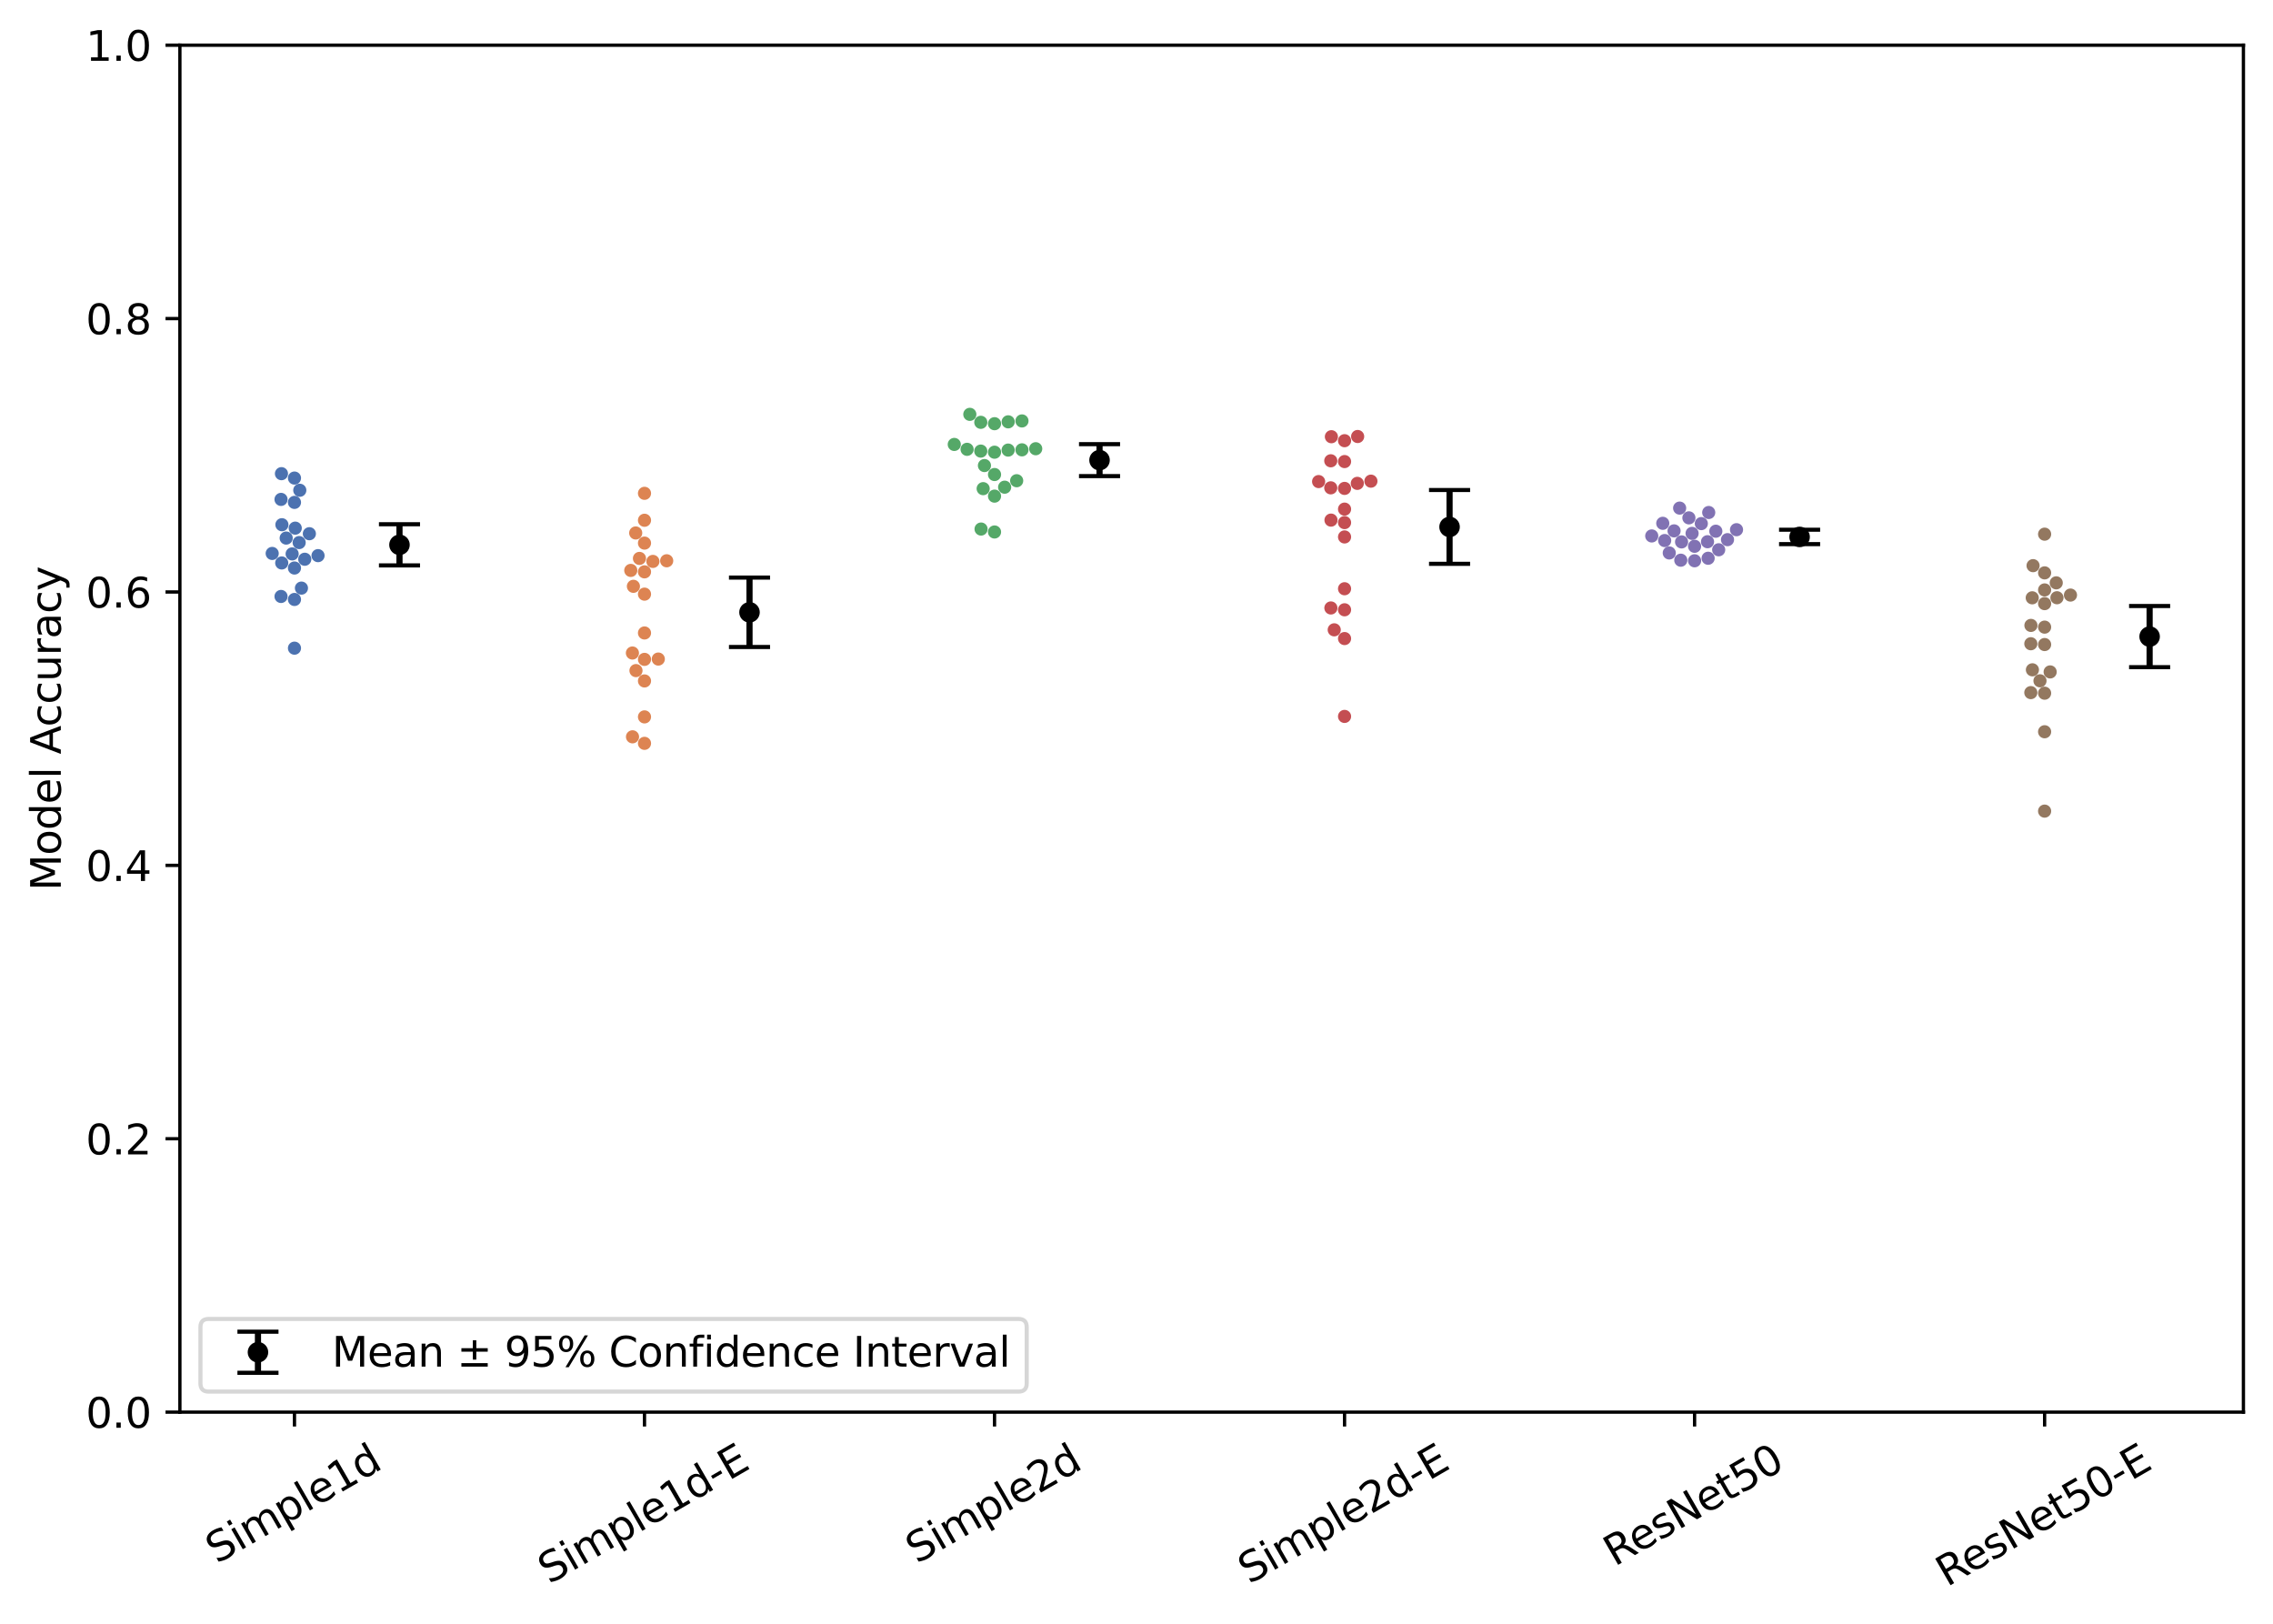 <?xml version="1.0" encoding="utf-8" standalone="no"?>
<!DOCTYPE svg PUBLIC "-//W3C//DTD SVG 1.1//EN"
  "http://www.w3.org/Graphics/SVG/1.1/DTD/svg11.dtd">
<svg xmlns:xlink="http://www.w3.org/1999/xlink" width="553.181pt" height="395.254pt" viewBox="0 0 553.181 395.254" xmlns="http://www.w3.org/2000/svg" version="1.1">
 <defs>
  <style type="text/css">*{stroke-linejoin: round; stroke-linecap: butt}</style>
 </defs>
 <g id="figure_1">
  <g id="patch_1">
   <path d="M 0 395.254 
L 553.181 395.254 
L 553.181 0 
L 0 0 
z
" style="fill: #ffffff"/>
  </g>
  <g id="axes_1">
   <g id="patch_2">
    <path d="M 43.781 343.639 
L 545.981 343.639 
L 545.981 10.999 
L 43.781 10.999 
z
" style="fill: #ffffff"/>
   </g>
   <g id="matplotlib.axis_1">
    <g id="xtick_1">
     <g id="line2d_1">
      <defs>
       <path id="mb8000b3a62" d="M 0 0 
L 0 3.5 
" style="stroke: #000000; stroke-width: 0.8"/>
      </defs>
      <g>
       <use xlink:href="#mb8000b3a62" x="71.666" y="343.639" style="stroke: #000000; stroke-width: 0.8"/>
      </g>
     </g>
     <g id="text_1">
      <!-- Simple1d -->
      <g transform="translate(52.756 380.649) rotate(-30) scale(0.1 -0.1)">
       <defs>
        <path id="DejaVuSans-53" d="M 3425 4513 
L 3425 3897 
Q 3066 4069 2747 4153 
Q 2428 4238 2131 4238 
Q 1616 4238 1336 4038 
Q 1056 3838 1056 3469 
Q 1056 3159 1242 3001 
Q 1428 2844 1947 2747 
L 2328 2669 
Q 3034 2534 3370 2195 
Q 3706 1856 3706 1288 
Q 3706 609 3251 259 
Q 2797 -91 1919 -91 
Q 1588 -91 1214 -16 
Q 841 59 441 206 
L 441 856 
Q 825 641 1194 531 
Q 1563 422 1919 422 
Q 2459 422 2753 634 
Q 3047 847 3047 1241 
Q 3047 1584 2836 1778 
Q 2625 1972 2144 2069 
L 1759 2144 
Q 1053 2284 737 2584 
Q 422 2884 422 3419 
Q 422 4038 858 4394 
Q 1294 4750 2059 4750 
Q 2388 4750 2728 4690 
Q 3069 4631 3425 4513 
z
" transform="scale(0.016)"/>
        <path id="DejaVuSans-69" d="M 603 3500 
L 1178 3500 
L 1178 0 
L 603 0 
L 603 3500 
z
M 603 4863 
L 1178 4863 
L 1178 4134 
L 603 4134 
L 603 4863 
z
" transform="scale(0.016)"/>
        <path id="DejaVuSans-6d" d="M 3328 2828 
Q 3544 3216 3844 3400 
Q 4144 3584 4550 3584 
Q 5097 3584 5394 3201 
Q 5691 2819 5691 2113 
L 5691 0 
L 5113 0 
L 5113 2094 
Q 5113 2597 4934 2840 
Q 4756 3084 4391 3084 
Q 3944 3084 3684 2787 
Q 3425 2491 3425 1978 
L 3425 0 
L 2847 0 
L 2847 2094 
Q 2847 2600 2669 2842 
Q 2491 3084 2119 3084 
Q 1678 3084 1418 2786 
Q 1159 2488 1159 1978 
L 1159 0 
L 581 0 
L 581 3500 
L 1159 3500 
L 1159 2956 
Q 1356 3278 1631 3431 
Q 1906 3584 2284 3584 
Q 2666 3584 2933 3390 
Q 3200 3197 3328 2828 
z
" transform="scale(0.016)"/>
        <path id="DejaVuSans-70" d="M 1159 525 
L 1159 -1331 
L 581 -1331 
L 581 3500 
L 1159 3500 
L 1159 2969 
Q 1341 3281 1617 3432 
Q 1894 3584 2278 3584 
Q 2916 3584 3314 3078 
Q 3713 2572 3713 1747 
Q 3713 922 3314 415 
Q 2916 -91 2278 -91 
Q 1894 -91 1617 61 
Q 1341 213 1159 525 
z
M 3116 1747 
Q 3116 2381 2855 2742 
Q 2594 3103 2138 3103 
Q 1681 3103 1420 2742 
Q 1159 2381 1159 1747 
Q 1159 1113 1420 752 
Q 1681 391 2138 391 
Q 2594 391 2855 752 
Q 3116 1113 3116 1747 
z
" transform="scale(0.016)"/>
        <path id="DejaVuSans-6c" d="M 603 4863 
L 1178 4863 
L 1178 0 
L 603 0 
L 603 4863 
z
" transform="scale(0.016)"/>
        <path id="DejaVuSans-65" d="M 3597 1894 
L 3597 1613 
L 953 1613 
Q 991 1019 1311 708 
Q 1631 397 2203 397 
Q 2534 397 2845 478 
Q 3156 559 3463 722 
L 3463 178 
Q 3153 47 2828 -22 
Q 2503 -91 2169 -91 
Q 1331 -91 842 396 
Q 353 884 353 1716 
Q 353 2575 817 3079 
Q 1281 3584 2069 3584 
Q 2775 3584 3186 3129 
Q 3597 2675 3597 1894 
z
M 3022 2063 
Q 3016 2534 2758 2815 
Q 2500 3097 2075 3097 
Q 1594 3097 1305 2825 
Q 1016 2553 972 2059 
L 3022 2063 
z
" transform="scale(0.016)"/>
        <path id="DejaVuSans-31" d="M 794 531 
L 1825 531 
L 1825 4091 
L 703 3866 
L 703 4441 
L 1819 4666 
L 2450 4666 
L 2450 531 
L 3481 531 
L 3481 0 
L 794 0 
L 794 531 
z
" transform="scale(0.016)"/>
        <path id="DejaVuSans-64" d="M 2906 2969 
L 2906 4863 
L 3481 4863 
L 3481 0 
L 2906 0 
L 2906 525 
Q 2725 213 2448 61 
Q 2172 -91 1784 -91 
Q 1150 -91 751 415 
Q 353 922 353 1747 
Q 353 2572 751 3078 
Q 1150 3584 1784 3584 
Q 2172 3584 2448 3432 
Q 2725 3281 2906 2969 
z
M 947 1747 
Q 947 1113 1208 752 
Q 1469 391 1925 391 
Q 2381 391 2643 752 
Q 2906 1113 2906 1747 
Q 2906 2381 2643 2742 
Q 2381 3103 1925 3103 
Q 1469 3103 1208 2742 
Q 947 2381 947 1747 
z
" transform="scale(0.016)"/>
       </defs>
       <use xlink:href="#DejaVuSans-53"/>
       <use xlink:href="#DejaVuSans-69" transform="translate(63.477 0)"/>
       <use xlink:href="#DejaVuSans-6d" transform="translate(91.26 0)"/>
       <use xlink:href="#DejaVuSans-70" transform="translate(188.672 0)"/>
       <use xlink:href="#DejaVuSans-6c" transform="translate(252.148 0)"/>
       <use xlink:href="#DejaVuSans-65" transform="translate(279.932 0)"/>
       <use xlink:href="#DejaVuSans-31" transform="translate(341.455 0)"/>
       <use xlink:href="#DejaVuSans-64" transform="translate(405.078 0)"/>
      </g>
     </g>
    </g>
    <g id="xtick_2">
     <g id="line2d_2">
      <g>
       <use xlink:href="#mb8000b3a62" x="156.852" y="343.639" style="stroke: #000000; stroke-width: 0.8"/>
      </g>
     </g>
     <g id="text_2">
      <!-- Simple1d-E -->
      <g transform="translate(133.644 385.612) rotate(-30) scale(0.1 -0.1)">
       <defs>
        <path id="DejaVuSans-2d" d="M 313 2009 
L 1997 2009 
L 1997 1497 
L 313 1497 
L 313 2009 
z
" transform="scale(0.016)"/>
        <path id="DejaVuSans-45" d="M 628 4666 
L 3578 4666 
L 3578 4134 
L 1259 4134 
L 1259 2753 
L 3481 2753 
L 3481 2222 
L 1259 2222 
L 1259 531 
L 3634 531 
L 3634 0 
L 628 0 
L 628 4666 
z
" transform="scale(0.016)"/>
       </defs>
       <use xlink:href="#DejaVuSans-53"/>
       <use xlink:href="#DejaVuSans-69" transform="translate(63.477 0)"/>
       <use xlink:href="#DejaVuSans-6d" transform="translate(91.26 0)"/>
       <use xlink:href="#DejaVuSans-70" transform="translate(188.672 0)"/>
       <use xlink:href="#DejaVuSans-6c" transform="translate(252.148 0)"/>
       <use xlink:href="#DejaVuSans-65" transform="translate(279.932 0)"/>
       <use xlink:href="#DejaVuSans-31" transform="translate(341.455 0)"/>
       <use xlink:href="#DejaVuSans-64" transform="translate(405.078 0)"/>
       <use xlink:href="#DejaVuSans-2d" transform="translate(468.555 0)"/>
       <use xlink:href="#DejaVuSans-45" transform="translate(504.639 0)"/>
      </g>
     </g>
    </g>
    <g id="xtick_3">
     <g id="line2d_3">
      <g>
       <use xlink:href="#mb8000b3a62" x="242.039" y="343.639" style="stroke: #000000; stroke-width: 0.8"/>
      </g>
     </g>
     <g id="text_3">
      <!-- Simple2d -->
      <g transform="translate(223.128 380.649) rotate(-30) scale(0.1 -0.1)">
       <defs>
        <path id="DejaVuSans-32" d="M 1228 531 
L 3431 531 
L 3431 0 
L 469 0 
L 469 531 
Q 828 903 1448 1529 
Q 2069 2156 2228 2338 
Q 2531 2678 2651 2914 
Q 2772 3150 2772 3378 
Q 2772 3750 2511 3984 
Q 2250 4219 1831 4219 
Q 1534 4219 1204 4116 
Q 875 4013 500 3803 
L 500 4441 
Q 881 4594 1212 4672 
Q 1544 4750 1819 4750 
Q 2544 4750 2975 4387 
Q 3406 4025 3406 3419 
Q 3406 3131 3298 2873 
Q 3191 2616 2906 2266 
Q 2828 2175 2409 1742 
Q 1991 1309 1228 531 
z
" transform="scale(0.016)"/>
       </defs>
       <use xlink:href="#DejaVuSans-53"/>
       <use xlink:href="#DejaVuSans-69" transform="translate(63.477 0)"/>
       <use xlink:href="#DejaVuSans-6d" transform="translate(91.26 0)"/>
       <use xlink:href="#DejaVuSans-70" transform="translate(188.672 0)"/>
       <use xlink:href="#DejaVuSans-6c" transform="translate(252.148 0)"/>
       <use xlink:href="#DejaVuSans-65" transform="translate(279.932 0)"/>
       <use xlink:href="#DejaVuSans-32" transform="translate(341.455 0)"/>
       <use xlink:href="#DejaVuSans-64" transform="translate(405.078 0)"/>
      </g>
     </g>
    </g>
    <g id="xtick_4">
     <g id="line2d_4">
      <g>
       <use xlink:href="#mb8000b3a62" x="327.225" y="343.639" style="stroke: #000000; stroke-width: 0.8"/>
      </g>
     </g>
     <g id="text_4">
      <!-- Simple2d-E -->
      <g transform="translate(304.017 385.612) rotate(-30) scale(0.1 -0.1)">
       <use xlink:href="#DejaVuSans-53"/>
       <use xlink:href="#DejaVuSans-69" transform="translate(63.477 0)"/>
       <use xlink:href="#DejaVuSans-6d" transform="translate(91.26 0)"/>
       <use xlink:href="#DejaVuSans-70" transform="translate(188.672 0)"/>
       <use xlink:href="#DejaVuSans-6c" transform="translate(252.148 0)"/>
       <use xlink:href="#DejaVuSans-65" transform="translate(279.932 0)"/>
       <use xlink:href="#DejaVuSans-32" transform="translate(341.455 0)"/>
       <use xlink:href="#DejaVuSans-64" transform="translate(405.078 0)"/>
       <use xlink:href="#DejaVuSans-2d" transform="translate(468.555 0)"/>
       <use xlink:href="#DejaVuSans-45" transform="translate(504.639 0)"/>
      </g>
     </g>
    </g>
    <g id="xtick_5">
     <g id="line2d_5">
      <g>
       <use xlink:href="#mb8000b3a62" x="412.412" y="343.639" style="stroke: #000000; stroke-width: 0.8"/>
      </g>
     </g>
     <g id="text_5">
      <!-- ResNet50 -->
      <g transform="translate(392.946 381.29) rotate(-30) scale(0.1 -0.1)">
       <defs>
        <path id="DejaVuSans-52" d="M 2841 2188 
Q 3044 2119 3236 1894 
Q 3428 1669 3622 1275 
L 4263 0 
L 3584 0 
L 2988 1197 
Q 2756 1666 2539 1819 
Q 2322 1972 1947 1972 
L 1259 1972 
L 1259 0 
L 628 0 
L 628 4666 
L 2053 4666 
Q 2853 4666 3247 4331 
Q 3641 3997 3641 3322 
Q 3641 2881 3436 2590 
Q 3231 2300 2841 2188 
z
M 1259 4147 
L 1259 2491 
L 2053 2491 
Q 2509 2491 2742 2702 
Q 2975 2913 2975 3322 
Q 2975 3731 2742 3939 
Q 2509 4147 2053 4147 
L 1259 4147 
z
" transform="scale(0.016)"/>
        <path id="DejaVuSans-73" d="M 2834 3397 
L 2834 2853 
Q 2591 2978 2328 3040 
Q 2066 3103 1784 3103 
Q 1356 3103 1142 2972 
Q 928 2841 928 2578 
Q 928 2378 1081 2264 
Q 1234 2150 1697 2047 
L 1894 2003 
Q 2506 1872 2764 1633 
Q 3022 1394 3022 966 
Q 3022 478 2636 193 
Q 2250 -91 1575 -91 
Q 1294 -91 989 -36 
Q 684 19 347 128 
L 347 722 
Q 666 556 975 473 
Q 1284 391 1588 391 
Q 1994 391 2212 530 
Q 2431 669 2431 922 
Q 2431 1156 2273 1281 
Q 2116 1406 1581 1522 
L 1381 1569 
Q 847 1681 609 1914 
Q 372 2147 372 2553 
Q 372 3047 722 3315 
Q 1072 3584 1716 3584 
Q 2034 3584 2315 3537 
Q 2597 3491 2834 3397 
z
" transform="scale(0.016)"/>
        <path id="DejaVuSans-4e" d="M 628 4666 
L 1478 4666 
L 3547 763 
L 3547 4666 
L 4159 4666 
L 4159 0 
L 3309 0 
L 1241 3903 
L 1241 0 
L 628 0 
L 628 4666 
z
" transform="scale(0.016)"/>
        <path id="DejaVuSans-74" d="M 1172 4494 
L 1172 3500 
L 2356 3500 
L 2356 3053 
L 1172 3053 
L 1172 1153 
Q 1172 725 1289 603 
Q 1406 481 1766 481 
L 2356 481 
L 2356 0 
L 1766 0 
Q 1100 0 847 248 
Q 594 497 594 1153 
L 594 3053 
L 172 3053 
L 172 3500 
L 594 3500 
L 594 4494 
L 1172 4494 
z
" transform="scale(0.016)"/>
        <path id="DejaVuSans-35" d="M 691 4666 
L 3169 4666 
L 3169 4134 
L 1269 4134 
L 1269 2991 
Q 1406 3038 1543 3061 
Q 1681 3084 1819 3084 
Q 2600 3084 3056 2656 
Q 3513 2228 3513 1497 
Q 3513 744 3044 326 
Q 2575 -91 1722 -91 
Q 1428 -91 1123 -41 
Q 819 9 494 109 
L 494 744 
Q 775 591 1075 516 
Q 1375 441 1709 441 
Q 2250 441 2565 725 
Q 2881 1009 2881 1497 
Q 2881 1984 2565 2268 
Q 2250 2553 1709 2553 
Q 1456 2553 1204 2497 
Q 953 2441 691 2322 
L 691 4666 
z
" transform="scale(0.016)"/>
        <path id="DejaVuSans-30" d="M 2034 4250 
Q 1547 4250 1301 3770 
Q 1056 3291 1056 2328 
Q 1056 1369 1301 889 
Q 1547 409 2034 409 
Q 2525 409 2770 889 
Q 3016 1369 3016 2328 
Q 3016 3291 2770 3770 
Q 2525 4250 2034 4250 
z
M 2034 4750 
Q 2819 4750 3233 4129 
Q 3647 3509 3647 2328 
Q 3647 1150 3233 529 
Q 2819 -91 2034 -91 
Q 1250 -91 836 529 
Q 422 1150 422 2328 
Q 422 3509 836 4129 
Q 1250 4750 2034 4750 
z
" transform="scale(0.016)"/>
       </defs>
       <use xlink:href="#DejaVuSans-52"/>
       <use xlink:href="#DejaVuSans-65" transform="translate(64.982 0)"/>
       <use xlink:href="#DejaVuSans-73" transform="translate(126.506 0)"/>
       <use xlink:href="#DejaVuSans-4e" transform="translate(178.605 0)"/>
       <use xlink:href="#DejaVuSans-65" transform="translate(253.41 0)"/>
       <use xlink:href="#DejaVuSans-74" transform="translate(314.934 0)"/>
       <use xlink:href="#DejaVuSans-35" transform="translate(354.143 0)"/>
       <use xlink:href="#DejaVuSans-30" transform="translate(417.766 0)"/>
      </g>
     </g>
    </g>
    <g id="xtick_6">
     <g id="line2d_6">
      <g>
       <use xlink:href="#mb8000b3a62" x="497.598" y="343.639" style="stroke: #000000; stroke-width: 0.8"/>
      </g>
     </g>
     <g id="text_6">
      <!-- ResNet50-E -->
      <g transform="translate(473.834 386.253) rotate(-30) scale(0.1 -0.1)">
       <use xlink:href="#DejaVuSans-52"/>
       <use xlink:href="#DejaVuSans-65" transform="translate(64.982 0)"/>
       <use xlink:href="#DejaVuSans-73" transform="translate(126.506 0)"/>
       <use xlink:href="#DejaVuSans-4e" transform="translate(178.605 0)"/>
       <use xlink:href="#DejaVuSans-65" transform="translate(253.41 0)"/>
       <use xlink:href="#DejaVuSans-74" transform="translate(314.934 0)"/>
       <use xlink:href="#DejaVuSans-35" transform="translate(354.143 0)"/>
       <use xlink:href="#DejaVuSans-30" transform="translate(417.766 0)"/>
       <use xlink:href="#DejaVuSans-2d" transform="translate(481.389 0)"/>
       <use xlink:href="#DejaVuSans-45" transform="translate(517.473 0)"/>
      </g>
     </g>
    </g>
   </g>
   <g id="matplotlib.axis_2">
    <g id="ytick_1">
     <g id="line2d_7">
      <defs>
       <path id="m550f7f36fa" d="M 0 0 
L -3.5 0 
" style="stroke: #000000; stroke-width: 0.8"/>
      </defs>
      <g>
       <use xlink:href="#m550f7f36fa" x="43.781" y="343.639" style="stroke: #000000; stroke-width: 0.8"/>
      </g>
     </g>
     <g id="text_7">
      <!-- 0.0 -->
      <g transform="translate(20.878 347.438) scale(0.1 -0.1)">
       <defs>
        <path id="DejaVuSans-2e" d="M 684 794 
L 1344 794 
L 1344 0 
L 684 0 
L 684 794 
z
" transform="scale(0.016)"/>
       </defs>
       <use xlink:href="#DejaVuSans-30"/>
       <use xlink:href="#DejaVuSans-2e" transform="translate(63.623 0)"/>
       <use xlink:href="#DejaVuSans-30" transform="translate(95.41 0)"/>
      </g>
     </g>
    </g>
    <g id="ytick_2">
     <g id="line2d_8">
      <g>
       <use xlink:href="#m550f7f36fa" x="43.781" y="277.111" style="stroke: #000000; stroke-width: 0.8"/>
      </g>
     </g>
     <g id="text_8">
      <!-- 0.2 -->
      <g transform="translate(20.878 280.91) scale(0.1 -0.1)">
       <use xlink:href="#DejaVuSans-30"/>
       <use xlink:href="#DejaVuSans-2e" transform="translate(63.623 0)"/>
       <use xlink:href="#DejaVuSans-32" transform="translate(95.41 0)"/>
      </g>
     </g>
    </g>
    <g id="ytick_3">
     <g id="line2d_9">
      <g>
       <use xlink:href="#m550f7f36fa" x="43.781" y="210.583" style="stroke: #000000; stroke-width: 0.8"/>
      </g>
     </g>
     <g id="text_9">
      <!-- 0.4 -->
      <g transform="translate(20.878 214.382) scale(0.1 -0.1)">
       <defs>
        <path id="DejaVuSans-34" d="M 2419 4116 
L 825 1625 
L 2419 1625 
L 2419 4116 
z
M 2253 4666 
L 3047 4666 
L 3047 1625 
L 3713 1625 
L 3713 1100 
L 3047 1100 
L 3047 0 
L 2419 0 
L 2419 1100 
L 313 1100 
L 313 1709 
L 2253 4666 
z
" transform="scale(0.016)"/>
       </defs>
       <use xlink:href="#DejaVuSans-30"/>
       <use xlink:href="#DejaVuSans-2e" transform="translate(63.623 0)"/>
       <use xlink:href="#DejaVuSans-34" transform="translate(95.41 0)"/>
      </g>
     </g>
    </g>
    <g id="ytick_4">
     <g id="line2d_10">
      <g>
       <use xlink:href="#m550f7f36fa" x="43.781" y="144.055" style="stroke: #000000; stroke-width: 0.8"/>
      </g>
     </g>
     <g id="text_10">
      <!-- 0.6 -->
      <g transform="translate(20.878 147.854) scale(0.1 -0.1)">
       <defs>
        <path id="DejaVuSans-36" d="M 2113 2584 
Q 1688 2584 1439 2293 
Q 1191 2003 1191 1497 
Q 1191 994 1439 701 
Q 1688 409 2113 409 
Q 2538 409 2786 701 
Q 3034 994 3034 1497 
Q 3034 2003 2786 2293 
Q 2538 2584 2113 2584 
z
M 3366 4563 
L 3366 3988 
Q 3128 4100 2886 4159 
Q 2644 4219 2406 4219 
Q 1781 4219 1451 3797 
Q 1122 3375 1075 2522 
Q 1259 2794 1537 2939 
Q 1816 3084 2150 3084 
Q 2853 3084 3261 2657 
Q 3669 2231 3669 1497 
Q 3669 778 3244 343 
Q 2819 -91 2113 -91 
Q 1303 -91 875 529 
Q 447 1150 447 2328 
Q 447 3434 972 4092 
Q 1497 4750 2381 4750 
Q 2619 4750 2861 4703 
Q 3103 4656 3366 4563 
z
" transform="scale(0.016)"/>
       </defs>
       <use xlink:href="#DejaVuSans-30"/>
       <use xlink:href="#DejaVuSans-2e" transform="translate(63.623 0)"/>
       <use xlink:href="#DejaVuSans-36" transform="translate(95.41 0)"/>
      </g>
     </g>
    </g>
    <g id="ytick_5">
     <g id="line2d_11">
      <g>
       <use xlink:href="#m550f7f36fa" x="43.781" y="77.527" style="stroke: #000000; stroke-width: 0.8"/>
      </g>
     </g>
     <g id="text_11">
      <!-- 0.8 -->
      <g transform="translate(20.878 81.326) scale(0.1 -0.1)">
       <defs>
        <path id="DejaVuSans-38" d="M 2034 2216 
Q 1584 2216 1326 1975 
Q 1069 1734 1069 1313 
Q 1069 891 1326 650 
Q 1584 409 2034 409 
Q 2484 409 2743 651 
Q 3003 894 3003 1313 
Q 3003 1734 2745 1975 
Q 2488 2216 2034 2216 
z
M 1403 2484 
Q 997 2584 770 2862 
Q 544 3141 544 3541 
Q 544 4100 942 4425 
Q 1341 4750 2034 4750 
Q 2731 4750 3128 4425 
Q 3525 4100 3525 3541 
Q 3525 3141 3298 2862 
Q 3072 2584 2669 2484 
Q 3125 2378 3379 2068 
Q 3634 1759 3634 1313 
Q 3634 634 3220 271 
Q 2806 -91 2034 -91 
Q 1263 -91 848 271 
Q 434 634 434 1313 
Q 434 1759 690 2068 
Q 947 2378 1403 2484 
z
M 1172 3481 
Q 1172 3119 1398 2916 
Q 1625 2713 2034 2713 
Q 2441 2713 2670 2916 
Q 2900 3119 2900 3481 
Q 2900 3844 2670 4047 
Q 2441 4250 2034 4250 
Q 1625 4250 1398 4047 
Q 1172 3844 1172 3481 
z
" transform="scale(0.016)"/>
       </defs>
       <use xlink:href="#DejaVuSans-30"/>
       <use xlink:href="#DejaVuSans-2e" transform="translate(63.623 0)"/>
       <use xlink:href="#DejaVuSans-38" transform="translate(95.41 0)"/>
      </g>
     </g>
    </g>
    <g id="ytick_6">
     <g id="line2d_12">
      <g>
       <use xlink:href="#m550f7f36fa" x="43.781" y="10.999" style="stroke: #000000; stroke-width: 0.8"/>
      </g>
     </g>
     <g id="text_12">
      <!-- 1.0 -->
      <g transform="translate(20.878 14.798) scale(0.1 -0.1)">
       <use xlink:href="#DejaVuSans-31"/>
       <use xlink:href="#DejaVuSans-2e" transform="translate(63.623 0)"/>
       <use xlink:href="#DejaVuSans-30" transform="translate(95.41 0)"/>
      </g>
     </g>
    </g>
    <g id="text_13">
     <!-- Model Accuracy -->
     <g transform="translate(14.798 216.75) rotate(-90) scale(0.1 -0.1)">
      <defs>
       <path id="DejaVuSans-4d" d="M 628 4666 
L 1569 4666 
L 2759 1491 
L 3956 4666 
L 4897 4666 
L 4897 0 
L 4281 0 
L 4281 4097 
L 3078 897 
L 2444 897 
L 1241 4097 
L 1241 0 
L 628 0 
L 628 4666 
z
" transform="scale(0.016)"/>
       <path id="DejaVuSans-6f" d="M 1959 3097 
Q 1497 3097 1228 2736 
Q 959 2375 959 1747 
Q 959 1119 1226 758 
Q 1494 397 1959 397 
Q 2419 397 2687 759 
Q 2956 1122 2956 1747 
Q 2956 2369 2687 2733 
Q 2419 3097 1959 3097 
z
M 1959 3584 
Q 2709 3584 3137 3096 
Q 3566 2609 3566 1747 
Q 3566 888 3137 398 
Q 2709 -91 1959 -91 
Q 1206 -91 779 398 
Q 353 888 353 1747 
Q 353 2609 779 3096 
Q 1206 3584 1959 3584 
z
" transform="scale(0.016)"/>
       <path id="DejaVuSans-20" transform="scale(0.016)"/>
       <path id="DejaVuSans-41" d="M 2188 4044 
L 1331 1722 
L 3047 1722 
L 2188 4044 
z
M 1831 4666 
L 2547 4666 
L 4325 0 
L 3669 0 
L 3244 1197 
L 1141 1197 
L 716 0 
L 50 0 
L 1831 4666 
z
" transform="scale(0.016)"/>
       <path id="DejaVuSans-63" d="M 3122 3366 
L 3122 2828 
Q 2878 2963 2633 3030 
Q 2388 3097 2138 3097 
Q 1578 3097 1268 2742 
Q 959 2388 959 1747 
Q 959 1106 1268 751 
Q 1578 397 2138 397 
Q 2388 397 2633 464 
Q 2878 531 3122 666 
L 3122 134 
Q 2881 22 2623 -34 
Q 2366 -91 2075 -91 
Q 1284 -91 818 406 
Q 353 903 353 1747 
Q 353 2603 823 3093 
Q 1294 3584 2113 3584 
Q 2378 3584 2631 3529 
Q 2884 3475 3122 3366 
z
" transform="scale(0.016)"/>
       <path id="DejaVuSans-75" d="M 544 1381 
L 544 3500 
L 1119 3500 
L 1119 1403 
Q 1119 906 1312 657 
Q 1506 409 1894 409 
Q 2359 409 2629 706 
Q 2900 1003 2900 1516 
L 2900 3500 
L 3475 3500 
L 3475 0 
L 2900 0 
L 2900 538 
Q 2691 219 2414 64 
Q 2138 -91 1772 -91 
Q 1169 -91 856 284 
Q 544 659 544 1381 
z
M 1991 3584 
L 1991 3584 
z
" transform="scale(0.016)"/>
       <path id="DejaVuSans-72" d="M 2631 2963 
Q 2534 3019 2420 3045 
Q 2306 3072 2169 3072 
Q 1681 3072 1420 2755 
Q 1159 2438 1159 1844 
L 1159 0 
L 581 0 
L 581 3500 
L 1159 3500 
L 1159 2956 
Q 1341 3275 1631 3429 
Q 1922 3584 2338 3584 
Q 2397 3584 2469 3576 
Q 2541 3569 2628 3553 
L 2631 2963 
z
" transform="scale(0.016)"/>
       <path id="DejaVuSans-61" d="M 2194 1759 
Q 1497 1759 1228 1600 
Q 959 1441 959 1056 
Q 959 750 1161 570 
Q 1363 391 1709 391 
Q 2188 391 2477 730 
Q 2766 1069 2766 1631 
L 2766 1759 
L 2194 1759 
z
M 3341 1997 
L 3341 0 
L 2766 0 
L 2766 531 
Q 2569 213 2275 61 
Q 1981 -91 1556 -91 
Q 1019 -91 701 211 
Q 384 513 384 1019 
Q 384 1609 779 1909 
Q 1175 2209 1959 2209 
L 2766 2209 
L 2766 2266 
Q 2766 2663 2505 2880 
Q 2244 3097 1772 3097 
Q 1472 3097 1187 3025 
Q 903 2953 641 2809 
L 641 3341 
Q 956 3463 1253 3523 
Q 1550 3584 1831 3584 
Q 2591 3584 2966 3190 
Q 3341 2797 3341 1997 
z
" transform="scale(0.016)"/>
       <path id="DejaVuSans-79" d="M 2059 -325 
Q 1816 -950 1584 -1140 
Q 1353 -1331 966 -1331 
L 506 -1331 
L 506 -850 
L 844 -850 
Q 1081 -850 1212 -737 
Q 1344 -625 1503 -206 
L 1606 56 
L 191 3500 
L 800 3500 
L 1894 763 
L 2988 3500 
L 3597 3500 
L 2059 -325 
z
" transform="scale(0.016)"/>
      </defs>
      <use xlink:href="#DejaVuSans-4d"/>
      <use xlink:href="#DejaVuSans-6f" transform="translate(86.279 0)"/>
      <use xlink:href="#DejaVuSans-64" transform="translate(147.461 0)"/>
      <use xlink:href="#DejaVuSans-65" transform="translate(210.938 0)"/>
      <use xlink:href="#DejaVuSans-6c" transform="translate(272.461 0)"/>
      <use xlink:href="#DejaVuSans-20" transform="translate(300.244 0)"/>
      <use xlink:href="#DejaVuSans-41" transform="translate(332.031 0)"/>
      <use xlink:href="#DejaVuSans-63" transform="translate(398.689 0)"/>
      <use xlink:href="#DejaVuSans-63" transform="translate(453.67 0)"/>
      <use xlink:href="#DejaVuSans-75" transform="translate(508.65 0)"/>
      <use xlink:href="#DejaVuSans-72" transform="translate(572.029 0)"/>
      <use xlink:href="#DejaVuSans-61" transform="translate(613.143 0)"/>
      <use xlink:href="#DejaVuSans-63" transform="translate(674.422 0)"/>
      <use xlink:href="#DejaVuSans-79" transform="translate(729.402 0)"/>
     </g>
    </g>
   </g>
   <g id="LineCollection_1">
    <path d="M 97.222 137.592 
L 97.222 127.567 
" clip-path="url(#p4bce0313e2)" style="fill: none; stroke: #000000; stroke-width: 1.5"/>
   </g>
   <g id="line2d_13">
    <defs>
     <path id="m4141c55c23" d="M 5 0 
L -5 -0 
" style="stroke: #000000"/>
    </defs>
    <g clip-path="url(#p4bce0313e2)">
     <use xlink:href="#m4141c55c23" x="97.222" y="137.592" style="stroke: #000000"/>
    </g>
   </g>
   <g id="line2d_14">
    <g clip-path="url(#p4bce0313e2)">
     <use xlink:href="#m4141c55c23" x="97.222" y="127.567" style="stroke: #000000"/>
    </g>
   </g>
   <g id="LineCollection_2">
    <path d="M 182.408 157.446 
L 182.408 140.554 
" clip-path="url(#p4bce0313e2)" style="fill: none; stroke: #000000; stroke-width: 1.5"/>
   </g>
   <g id="line2d_15">
    <g clip-path="url(#p4bce0313e2)">
     <use xlink:href="#m4141c55c23" x="182.408" y="157.446" style="stroke: #000000"/>
    </g>
   </g>
   <g id="line2d_16">
    <g clip-path="url(#p4bce0313e2)">
     <use xlink:href="#m4141c55c23" x="182.408" y="140.554" style="stroke: #000000"/>
    </g>
   </g>
   <g id="LineCollection_3">
    <path d="M 267.595 115.859 
L 267.595 108.083 
" clip-path="url(#p4bce0313e2)" style="fill: none; stroke: #000000; stroke-width: 1.5"/>
   </g>
   <g id="line2d_17">
    <g clip-path="url(#p4bce0313e2)">
     <use xlink:href="#m4141c55c23" x="267.595" y="115.859" style="stroke: #000000"/>
    </g>
   </g>
   <g id="line2d_18">
    <g clip-path="url(#p4bce0313e2)">
     <use xlink:href="#m4141c55c23" x="267.595" y="108.083" style="stroke: #000000"/>
    </g>
   </g>
   <g id="LineCollection_4">
    <path d="M 352.781 137.209 
L 352.781 119.245 
" clip-path="url(#p4bce0313e2)" style="fill: none; stroke: #000000; stroke-width: 1.5"/>
   </g>
   <g id="line2d_19">
    <g clip-path="url(#p4bce0313e2)">
     <use xlink:href="#m4141c55c23" x="352.781" y="137.209" style="stroke: #000000"/>
    </g>
   </g>
   <g id="line2d_20">
    <g clip-path="url(#p4bce0313e2)">
     <use xlink:href="#m4141c55c23" x="352.781" y="119.245" style="stroke: #000000"/>
    </g>
   </g>
   <g id="LineCollection_5">
    <path d="M 437.968 132.412 
L 437.968 128.906 
" clip-path="url(#p4bce0313e2)" style="fill: none; stroke: #000000; stroke-width: 1.5"/>
   </g>
   <g id="line2d_21">
    <g clip-path="url(#p4bce0313e2)">
     <use xlink:href="#m4141c55c23" x="437.968" y="132.412" style="stroke: #000000"/>
    </g>
   </g>
   <g id="line2d_22">
    <g clip-path="url(#p4bce0313e2)">
     <use xlink:href="#m4141c55c23" x="437.968" y="128.906" style="stroke: #000000"/>
    </g>
   </g>
   <g id="LineCollection_6">
    <path d="M 523.154 162.348 
L 523.154 147.472 
" clip-path="url(#p4bce0313e2)" style="fill: none; stroke: #000000; stroke-width: 1.5"/>
   </g>
   <g id="line2d_23">
    <g clip-path="url(#p4bce0313e2)">
     <use xlink:href="#m4141c55c23" x="523.154" y="162.348" style="stroke: #000000"/>
    </g>
   </g>
   <g id="line2d_24">
    <g clip-path="url(#p4bce0313e2)">
     <use xlink:href="#m4141c55c23" x="523.154" y="147.472" style="stroke: #000000"/>
    </g>
   </g>
   <g id="line2d_25">
    <defs>
     <path id="m02fb6cd770" d="M 0 2 
C 0.53 2 1.039 1.789 1.414 1.414 
C 1.789 1.039 2 0.53 2 0 
C 2 -0.53 1.789 -1.039 1.414 -1.414 
C 1.039 -1.789 0.53 -2 0 -2 
C -0.53 -2 -1.039 -1.789 -1.414 -1.414 
C -1.789 -1.039 -2 -0.53 -2 0 
C -2 0.53 -1.789 1.039 -1.414 1.414 
C -1.039 1.789 -0.53 2 0 2 
z
" style="stroke: #000000"/>
    </defs>
    <g clip-path="url(#p4bce0313e2)">
     <use xlink:href="#m02fb6cd770" x="97.222" y="132.579" style="stroke: #000000"/>
    </g>
   </g>
   <g id="line2d_26">
    <g clip-path="url(#p4bce0313e2)">
     <use xlink:href="#m02fb6cd770" x="182.408" y="149" style="stroke: #000000"/>
    </g>
   </g>
   <g id="line2d_27">
    <g clip-path="url(#p4bce0313e2)">
     <use xlink:href="#m02fb6cd770" x="267.595" y="111.971" style="stroke: #000000"/>
    </g>
   </g>
   <g id="line2d_28">
    <g clip-path="url(#p4bce0313e2)">
     <use xlink:href="#m02fb6cd770" x="352.781" y="128.227" style="stroke: #000000"/>
    </g>
   </g>
   <g id="line2d_29">
    <g clip-path="url(#p4bce0313e2)">
     <use xlink:href="#m02fb6cd770" x="437.968" y="130.659" style="stroke: #000000"/>
    </g>
   </g>
   <g id="line2d_30">
    <g clip-path="url(#p4bce0313e2)">
     <use xlink:href="#m02fb6cd770" x="523.154" y="154.91" style="stroke: #000000"/>
    </g>
   </g>
   <g id="patch_3">
    <path d="M 43.781 343.639 
L 43.781 10.999 
" style="fill: none; stroke: #000000; stroke-width: 0.8; stroke-linejoin: miter; stroke-linecap: square"/>
   </g>
   <g id="patch_4">
    <path d="M 545.981 343.639 
L 545.981 10.999 
" style="fill: none; stroke: #000000; stroke-width: 0.8; stroke-linejoin: miter; stroke-linecap: square"/>
   </g>
   <g id="patch_5">
    <path d="M 43.781 343.639 
L 545.981 343.639 
" style="fill: none; stroke: #000000; stroke-width: 0.8; stroke-linejoin: miter; stroke-linecap: square"/>
   </g>
   <g id="patch_6">
    <path d="M 43.781 10.999 
L 545.981 10.999 
" style="fill: none; stroke: #000000; stroke-width: 0.8; stroke-linejoin: miter; stroke-linecap: square"/>
   </g>
   <g id="PathCollection_1">
    <defs>
     <path id="C0_0_dee9dafaf9" d="M 0 1.6 
C 0.424 1.6 0.831 1.431 1.131 1.131 
C 1.431 0.831 1.6 0.424 1.6 -0 
C 1.6 -0.424 1.431 -0.831 1.131 -1.131 
C 0.831 -1.431 0.424 -1.6 0 -1.6 
C -0.424 -1.6 -0.831 -1.431 -1.131 -1.131 
C -1.431 -0.831 -1.6 -0.424 -1.6 0 
C -1.6 0.424 -1.431 0.831 -1.131 1.131 
C -0.831 1.431 -0.424 1.6 0 1.6 
z
"/>
    </defs>
    <g clip-path="url(#p4bce0313e2)">
     <use xlink:href="#C0_0_dee9dafaf9" x="71.666" y="122.255" style="fill: #4c72b0"/>
    </g>
    <g clip-path="url(#p4bce0313e2)">
     <use xlink:href="#C0_0_dee9dafaf9" x="68.395" y="145.146" style="fill: #4c72b0"/>
    </g>
    <g clip-path="url(#p4bce0313e2)">
     <use xlink:href="#C0_0_dee9dafaf9" x="68.609" y="127.687" style="fill: #4c72b0"/>
    </g>
    <g clip-path="url(#p4bce0313e2)">
     <use xlink:href="#C0_0_dee9dafaf9" x="72.806" y="132.033" style="fill: #4c72b0"/>
    </g>
    <g clip-path="url(#p4bce0313e2)">
     <use xlink:href="#C0_0_dee9dafaf9" x="71.1" y="134.79" style="fill: #4c72b0"/>
    </g>
    <g clip-path="url(#p4bce0313e2)">
     <use xlink:href="#C0_0_dee9dafaf9" x="75.29" y="129.877" style="fill: #4c72b0"/>
    </g>
    <g clip-path="url(#p4bce0313e2)">
     <use xlink:href="#C0_0_dee9dafaf9" x="71.666" y="145.876" style="fill: #4c72b0"/>
    </g>
    <g clip-path="url(#p4bce0313e2)">
     <use xlink:href="#C0_0_dee9dafaf9" x="71.666" y="138.224" style="fill: #4c72b0"/>
    </g>
    <g clip-path="url(#p4bce0313e2)">
     <use xlink:href="#C0_0_dee9dafaf9" x="74.17" y="136.091" style="fill: #4c72b0"/>
    </g>
    <g clip-path="url(#p4bce0313e2)">
     <use xlink:href="#C0_0_dee9dafaf9" x="77.4" y="135.21" style="fill: #4c72b0"/>
    </g>
    <g clip-path="url(#p4bce0313e2)">
     <use xlink:href="#C0_0_dee9dafaf9" x="68.394" y="121.526" style="fill: #4c72b0"/>
    </g>
    <g clip-path="url(#p4bce0313e2)">
     <use xlink:href="#C0_0_dee9dafaf9" x="72.959" y="119.302" style="fill: #4c72b0"/>
    </g>
    <g clip-path="url(#p4bce0313e2)">
     <use xlink:href="#C0_0_dee9dafaf9" x="69.649" y="130.937" style="fill: #4c72b0"/>
    </g>
    <g clip-path="url(#p4bce0313e2)">
     <use xlink:href="#C0_0_dee9dafaf9" x="66.245" y="134.678" style="fill: #4c72b0"/>
    </g>
    <g clip-path="url(#p4bce0313e2)">
     <use xlink:href="#C0_0_dee9dafaf9" x="71.666" y="116.335" style="fill: #4c72b0"/>
    </g>
    <g clip-path="url(#p4bce0313e2)">
     <use xlink:href="#C0_0_dee9dafaf9" x="68.499" y="115.266" style="fill: #4c72b0"/>
    </g>
    <g clip-path="url(#p4bce0313e2)">
     <use xlink:href="#C0_0_dee9dafaf9" x="71.853" y="128.521" style="fill: #4c72b0"/>
    </g>
    <g clip-path="url(#p4bce0313e2)">
     <use xlink:href="#C0_0_dee9dafaf9" x="68.565" y="136.993" style="fill: #4c72b0"/>
    </g>
    <g clip-path="url(#p4bce0313e2)">
     <use xlink:href="#C0_0_dee9dafaf9" x="73.362" y="143.113" style="fill: #4c72b0"/>
    </g>
    <g clip-path="url(#p4bce0313e2)">
     <use xlink:href="#C0_0_dee9dafaf9" x="71.666" y="157.727" style="fill: #4c72b0"/>
    </g>
   </g>
   <g id="PathCollection_2">
    <defs>
     <path id="C1_0_dee9dafaf9" d="M 0 1.6 
C 0.424 1.6 0.831 1.431 1.131 1.131 
C 1.431 0.831 1.6 0.424 1.6 -0 
C 1.6 -0.424 1.431 -0.831 1.131 -1.131 
C 0.831 -1.431 0.424 -1.6 0 -1.6 
C -0.424 -1.6 -0.831 -1.431 -1.131 -1.131 
C -1.431 -0.831 -1.6 -0.424 -1.6 0 
C -1.6 0.424 -1.431 0.831 -1.131 1.131 
C -0.831 1.431 -0.424 1.6 0 1.6 
z
"/>
    </defs>
    <g clip-path="url(#p4bce0313e2)">
     <use xlink:href="#C1_0_dee9dafaf9" x="156.852" y="132.162" style="fill: #dd8452"/>
    </g>
    <g clip-path="url(#p4bce0313e2)">
     <use xlink:href="#C1_0_dee9dafaf9" x="153.935" y="179.302" style="fill: #dd8452"/>
    </g>
    <g clip-path="url(#p4bce0313e2)">
     <use xlink:href="#C1_0_dee9dafaf9" x="156.852" y="144.582" style="fill: #dd8452"/>
    </g>
    <g clip-path="url(#p4bce0313e2)">
     <use xlink:href="#C1_0_dee9dafaf9" x="160.211" y="160.378" style="fill: #dd8452"/>
    </g>
    <g clip-path="url(#p4bce0313e2)">
     <use xlink:href="#C1_0_dee9dafaf9" x="154.711" y="129.696" style="fill: #dd8452"/>
    </g>
    <g clip-path="url(#p4bce0313e2)">
     <use xlink:href="#C1_0_dee9dafaf9" x="158.897" y="136.617" style="fill: #dd8452"/>
    </g>
    <g clip-path="url(#p4bce0313e2)">
     <use xlink:href="#C1_0_dee9dafaf9" x="156.852" y="120.048" style="fill: #dd8452"/>
    </g>
    <g clip-path="url(#p4bce0313e2)">
     <use xlink:href="#C1_0_dee9dafaf9" x="155.626" y="135.886" style="fill: #dd8452"/>
    </g>
    <g clip-path="url(#p4bce0313e2)">
     <use xlink:href="#C1_0_dee9dafaf9" x="154.778" y="163.187" style="fill: #dd8452"/>
    </g>
    <g clip-path="url(#p4bce0313e2)">
     <use xlink:href="#C1_0_dee9dafaf9" x="156.852" y="126.604" style="fill: #dd8452"/>
    </g>
    <g clip-path="url(#p4bce0313e2)">
     <use xlink:href="#C1_0_dee9dafaf9" x="156.852" y="139.157" style="fill: #dd8452"/>
    </g>
    <g clip-path="url(#p4bce0313e2)">
     <use xlink:href="#C1_0_dee9dafaf9" x="156.852" y="154.03" style="fill: #dd8452"/>
    </g>
    <g clip-path="url(#p4bce0313e2)">
     <use xlink:href="#C1_0_dee9dafaf9" x="156.852" y="160.455" style="fill: #dd8452"/>
    </g>
    <g clip-path="url(#p4bce0313e2)">
     <use xlink:href="#C1_0_dee9dafaf9" x="154.153" y="142.677" style="fill: #dd8452"/>
    </g>
    <g clip-path="url(#p4bce0313e2)">
     <use xlink:href="#C1_0_dee9dafaf9" x="153.512" y="138.807" style="fill: #dd8452"/>
    </g>
    <g clip-path="url(#p4bce0313e2)">
     <use xlink:href="#C1_0_dee9dafaf9" x="153.911" y="158.909" style="fill: #dd8452"/>
    </g>
    <g clip-path="url(#p4bce0313e2)">
     <use xlink:href="#C1_0_dee9dafaf9" x="162.253" y="136.462" style="fill: #dd8452"/>
    </g>
    <g clip-path="url(#p4bce0313e2)">
     <use xlink:href="#C1_0_dee9dafaf9" x="156.852" y="180.889" style="fill: #dd8452"/>
    </g>
    <g clip-path="url(#p4bce0313e2)">
     <use xlink:href="#C1_0_dee9dafaf9" x="156.852" y="174.452" style="fill: #dd8452"/>
    </g>
    <g clip-path="url(#p4bce0313e2)">
     <use xlink:href="#C1_0_dee9dafaf9" x="156.852" y="165.704" style="fill: #dd8452"/>
    </g>
   </g>
   <g id="PathCollection_3">
    <defs>
     <path id="C2_0_dee9dafaf9" d="M 0 1.6 
C 0.424 1.6 0.831 1.431 1.131 1.131 
C 1.431 0.831 1.6 0.424 1.6 -0 
C 1.6 -0.424 1.431 -0.831 1.131 -1.131 
C 0.831 -1.431 0.424 -1.6 0 -1.6 
C -0.424 -1.6 -0.831 -1.431 -1.131 -1.131 
C -1.431 -0.831 -1.6 -0.424 -1.6 0 
C -1.6 0.424 -1.431 0.831 -1.131 1.131 
C -0.831 1.431 -0.424 1.6 0 1.6 
z
"/>
    </defs>
    <g clip-path="url(#p4bce0313e2)">
     <use xlink:href="#C2_0_dee9dafaf9" x="236.025" y="100.83" style="fill: #55a868"/>
    </g>
    <g clip-path="url(#p4bce0313e2)">
     <use xlink:href="#C2_0_dee9dafaf9" x="242.039" y="129.455" style="fill: #55a868"/>
    </g>
    <g clip-path="url(#p4bce0313e2)">
     <use xlink:href="#C2_0_dee9dafaf9" x="247.428" y="116.981" style="fill: #55a868"/>
    </g>
    <g clip-path="url(#p4bce0313e2)">
     <use xlink:href="#C2_0_dee9dafaf9" x="248.714" y="109.464" style="fill: #55a868"/>
    </g>
    <g clip-path="url(#p4bce0313e2)">
     <use xlink:href="#C2_0_dee9dafaf9" x="239.585" y="113.289" style="fill: #55a868"/>
    </g>
    <g clip-path="url(#p4bce0313e2)">
     <use xlink:href="#C2_0_dee9dafaf9" x="245.355" y="109.526" style="fill: #55a868"/>
    </g>
    <g clip-path="url(#p4bce0313e2)">
     <use xlink:href="#C2_0_dee9dafaf9" x="232.242" y="108.152" style="fill: #55a868"/>
    </g>
    <g clip-path="url(#p4bce0313e2)">
     <use xlink:href="#C2_0_dee9dafaf9" x="239.275" y="118.911" style="fill: #55a868"/>
    </g>
    <g clip-path="url(#p4bce0313e2)">
     <use xlink:href="#C2_0_dee9dafaf9" x="244.502" y="118.555" style="fill: #55a868"/>
    </g>
    <g clip-path="url(#p4bce0313e2)">
     <use xlink:href="#C2_0_dee9dafaf9" x="242.039" y="120.731" style="fill: #55a868"/>
    </g>
    <g clip-path="url(#p4bce0313e2)">
     <use xlink:href="#C2_0_dee9dafaf9" x="245.365" y="102.651" style="fill: #55a868"/>
    </g>
    <g clip-path="url(#p4bce0313e2)">
     <use xlink:href="#C2_0_dee9dafaf9" x="242.039" y="103.105" style="fill: #55a868"/>
    </g>
    <g clip-path="url(#p4bce0313e2)">
     <use xlink:href="#C2_0_dee9dafaf9" x="242.039" y="110.042" style="fill: #55a868"/>
    </g>
    <g clip-path="url(#p4bce0313e2)">
     <use xlink:href="#C2_0_dee9dafaf9" x="238.697" y="102.77" style="fill: #55a868"/>
    </g>
    <g clip-path="url(#p4bce0313e2)">
     <use xlink:href="#C2_0_dee9dafaf9" x="238.691" y="109.772" style="fill: #55a868"/>
    </g>
    <g clip-path="url(#p4bce0313e2)">
     <use xlink:href="#C2_0_dee9dafaf9" x="235.361" y="109.341" style="fill: #55a868"/>
    </g>
    <g clip-path="url(#p4bce0313e2)">
     <use xlink:href="#C2_0_dee9dafaf9" x="238.763" y="128.741" style="fill: #55a868"/>
    </g>
    <g clip-path="url(#p4bce0313e2)">
     <use xlink:href="#C2_0_dee9dafaf9" x="248.717" y="102.432" style="fill: #55a868"/>
    </g>
    <g clip-path="url(#p4bce0313e2)">
     <use xlink:href="#C2_0_dee9dafaf9" x="242.039" y="115.475" style="fill: #55a868"/>
    </g>
    <g clip-path="url(#p4bce0313e2)">
     <use xlink:href="#C2_0_dee9dafaf9" x="252.062" y="109.195" style="fill: #55a868"/>
    </g>
   </g>
   <g id="PathCollection_4">
    <defs>
     <path id="C3_0_dee9dafaf9" d="M 0 1.6 
C 0.424 1.6 0.831 1.431 1.131 1.131 
C 1.431 0.831 1.6 0.424 1.6 -0 
C 1.6 -0.424 1.431 -0.831 1.131 -1.131 
C 0.831 -1.431 0.424 -1.6 0 -1.6 
C -0.424 -1.6 -0.831 -1.431 -1.131 -1.131 
C -1.431 -0.831 -1.6 -0.424 -1.6 0 
C -1.6 0.424 -1.431 0.831 -1.131 1.131 
C -0.831 1.431 -0.424 1.6 0 1.6 
z
"/>
    </defs>
    <g clip-path="url(#p4bce0313e2)">
     <use xlink:href="#C3_0_dee9dafaf9" x="327.225" y="148.389" style="fill: #c44e52"/>
    </g>
    <g clip-path="url(#p4bce0313e2)">
     <use xlink:href="#C3_0_dee9dafaf9" x="323.898" y="147.944" style="fill: #c44e52"/>
    </g>
    <g clip-path="url(#p4bce0313e2)">
     <use xlink:href="#C3_0_dee9dafaf9" x="323.868" y="118.711" style="fill: #c44e52"/>
    </g>
    <g clip-path="url(#p4bce0313e2)">
     <use xlink:href="#C3_0_dee9dafaf9" x="330.328" y="117.624" style="fill: #c44e52"/>
    </g>
    <g clip-path="url(#p4bce0313e2)">
     <use xlink:href="#C3_0_dee9dafaf9" x="323.871" y="112.131" style="fill: #c44e52"/>
    </g>
    <g clip-path="url(#p4bce0313e2)">
     <use xlink:href="#C3_0_dee9dafaf9" x="333.641" y="117.088" style="fill: #c44e52"/>
    </g>
    <g clip-path="url(#p4bce0313e2)">
     <use xlink:href="#C3_0_dee9dafaf9" x="320.913" y="117.189" style="fill: #c44e52"/>
    </g>
    <g clip-path="url(#p4bce0313e2)">
     <use xlink:href="#C3_0_dee9dafaf9" x="327.225" y="112.321" style="fill: #c44e52"/>
    </g>
    <g clip-path="url(#p4bce0313e2)">
     <use xlink:href="#C3_0_dee9dafaf9" x="324.713" y="153.265" style="fill: #c44e52"/>
    </g>
    <g clip-path="url(#p4bce0313e2)">
     <use xlink:href="#C3_0_dee9dafaf9" x="327.225" y="107.241" style="fill: #c44e52"/>
    </g>
    <g clip-path="url(#p4bce0313e2)">
     <use xlink:href="#C3_0_dee9dafaf9" x="324.022" y="106.274" style="fill: #c44e52"/>
    </g>
    <g clip-path="url(#p4bce0313e2)">
     <use xlink:href="#C3_0_dee9dafaf9" x="330.41" y="106.221" style="fill: #c44e52"/>
    </g>
    <g clip-path="url(#p4bce0313e2)">
     <use xlink:href="#C3_0_dee9dafaf9" x="323.926" y="126.565" style="fill: #c44e52"/>
    </g>
    <g clip-path="url(#p4bce0313e2)">
     <use xlink:href="#C3_0_dee9dafaf9" x="327.225" y="130.662" style="fill: #c44e52"/>
    </g>
    <g clip-path="url(#p4bce0313e2)">
     <use xlink:href="#C3_0_dee9dafaf9" x="327.225" y="118.851" style="fill: #c44e52"/>
    </g>
    <g clip-path="url(#p4bce0313e2)">
     <use xlink:href="#C3_0_dee9dafaf9" x="327.225" y="143.268" style="fill: #c44e52"/>
    </g>
    <g clip-path="url(#p4bce0313e2)">
     <use xlink:href="#C3_0_dee9dafaf9" x="327.225" y="123.894" style="fill: #c44e52"/>
    </g>
    <g clip-path="url(#p4bce0313e2)">
     <use xlink:href="#C3_0_dee9dafaf9" x="327.225" y="155.39" style="fill: #c44e52"/>
    </g>
    <g clip-path="url(#p4bce0313e2)">
     <use xlink:href="#C3_0_dee9dafaf9" x="327.225" y="174.337" style="fill: #c44e52"/>
    </g>
    <g clip-path="url(#p4bce0313e2)">
     <use xlink:href="#C3_0_dee9dafaf9" x="327.225" y="127.172" style="fill: #c44e52"/>
    </g>
   </g>
   <g id="PathCollection_5">
    <defs>
     <path id="C4_0_dee9dafaf9" d="M 0 1.6 
C 0.424 1.6 0.831 1.431 1.131 1.131 
C 1.431 0.831 1.6 0.424 1.6 -0 
C 1.6 -0.424 1.431 -0.831 1.131 -1.131 
C 0.831 -1.431 0.424 -1.6 0 -1.6 
C -0.424 -1.6 -0.831 -1.431 -1.131 -1.131 
C -1.431 -0.831 -1.6 -0.424 -1.6 0 
C -1.6 0.424 -1.431 0.831 -1.131 1.131 
C -0.831 1.431 -0.424 1.6 0 1.6 
z
"/>
    </defs>
    <g clip-path="url(#p4bce0313e2)">
     <use xlink:href="#C4_0_dee9dafaf9" x="412.412" y="136.462" style="fill: #8172b3"/>
    </g>
    <g clip-path="url(#p4bce0313e2)">
     <use xlink:href="#C4_0_dee9dafaf9" x="411.804" y="129.795" style="fill: #8172b3"/>
    </g>
    <g clip-path="url(#p4bce0313e2)">
     <use xlink:href="#C4_0_dee9dafaf9" x="411.028" y="126.018" style="fill: #8172b3"/>
    </g>
    <g clip-path="url(#p4bce0313e2)">
     <use xlink:href="#C4_0_dee9dafaf9" x="414.05" y="127.416" style="fill: #8172b3"/>
    </g>
    <g clip-path="url(#p4bce0313e2)">
     <use xlink:href="#C4_0_dee9dafaf9" x="420.423" y="131.323" style="fill: #8172b3"/>
    </g>
    <g clip-path="url(#p4bce0313e2)">
     <use xlink:href="#C4_0_dee9dafaf9" x="415.709" y="135.849" style="fill: #8172b3"/>
    </g>
    <g clip-path="url(#p4bce0313e2)">
     <use xlink:href="#C4_0_dee9dafaf9" x="417.581" y="129.268" style="fill: #8172b3"/>
    </g>
    <g clip-path="url(#p4bce0313e2)">
     <use xlink:href="#C4_0_dee9dafaf9" x="406.251" y="134.557" style="fill: #8172b3"/>
    </g>
    <g clip-path="url(#p4bce0313e2)">
     <use xlink:href="#C4_0_dee9dafaf9" x="408.775" y="123.644" style="fill: #8172b3"/>
    </g>
    <g clip-path="url(#p4bce0313e2)">
     <use xlink:href="#C4_0_dee9dafaf9" x="404.669" y="127.344" style="fill: #8172b3"/>
    </g>
    <g clip-path="url(#p4bce0313e2)">
     <use xlink:href="#C4_0_dee9dafaf9" x="409.055" y="136.321" style="fill: #8172b3"/>
    </g>
    <g clip-path="url(#p4bce0313e2)">
     <use xlink:href="#C4_0_dee9dafaf9" x="409.245" y="131.87" style="fill: #8172b3"/>
    </g>
    <g clip-path="url(#p4bce0313e2)">
     <use xlink:href="#C4_0_dee9dafaf9" x="407.417" y="129.185" style="fill: #8172b3"/>
    </g>
    <g clip-path="url(#p4bce0313e2)">
     <use xlink:href="#C4_0_dee9dafaf9" x="412.412" y="132.94" style="fill: #8172b3"/>
    </g>
    <g clip-path="url(#p4bce0313e2)">
     <use xlink:href="#C4_0_dee9dafaf9" x="415.561" y="131.825" style="fill: #8172b3"/>
    </g>
    <g clip-path="url(#p4bce0313e2)">
     <use xlink:href="#C4_0_dee9dafaf9" x="405.133" y="131.54" style="fill: #8172b3"/>
    </g>
    <g clip-path="url(#p4bce0313e2)">
     <use xlink:href="#C4_0_dee9dafaf9" x="401.985" y="130.419" style="fill: #8172b3"/>
    </g>
    <g clip-path="url(#p4bce0313e2)">
     <use xlink:href="#C4_0_dee9dafaf9" x="415.852" y="124.714" style="fill: #8172b3"/>
    </g>
    <g clip-path="url(#p4bce0313e2)">
     <use xlink:href="#C4_0_dee9dafaf9" x="422.617" y="128.899" style="fill: #8172b3"/>
    </g>
    <g clip-path="url(#p4bce0313e2)">
     <use xlink:href="#C4_0_dee9dafaf9" x="418.278" y="133.786" style="fill: #8172b3"/>
    </g>
   </g>
   <g id="PathCollection_6">
    <defs>
     <path id="C5_0_dee9dafaf9" d="M 0 1.6 
C 0.424 1.6 0.831 1.431 1.131 1.131 
C 1.431 0.831 1.6 0.424 1.6 -0 
C 1.6 -0.424 1.431 -0.831 1.131 -1.131 
C 0.831 -1.431 0.424 -1.6 0 -1.6 
C -0.424 -1.6 -0.831 -1.431 -1.131 -1.131 
C -1.431 -0.831 -1.6 -0.424 -1.6 0 
C -1.6 0.424 -1.431 0.831 -1.131 1.131 
C -0.831 1.431 -0.424 1.6 0 1.6 
z
"/>
    </defs>
    <g clip-path="url(#p4bce0313e2)">
     <use xlink:href="#C5_0_dee9dafaf9" x="494.629" y="162.995" style="fill: #937860"/>
    </g>
    <g clip-path="url(#p4bce0313e2)">
     <use xlink:href="#C5_0_dee9dafaf9" x="497.598" y="152.609" style="fill: #937860"/>
    </g>
    <g clip-path="url(#p4bce0313e2)">
     <use xlink:href="#C5_0_dee9dafaf9" x="494.586" y="145.473" style="fill: #937860"/>
    </g>
    <g clip-path="url(#p4bce0313e2)">
     <use xlink:href="#C5_0_dee9dafaf9" x="497.598" y="168.686" style="fill: #937860"/>
    </g>
    <g clip-path="url(#p4bce0313e2)">
     <use xlink:href="#C5_0_dee9dafaf9" x="497.598" y="129.987" style="fill: #937860"/>
    </g>
    <g clip-path="url(#p4bce0313e2)">
     <use xlink:href="#C5_0_dee9dafaf9" x="503.892" y="144.807" style="fill: #937860"/>
    </g>
    <g clip-path="url(#p4bce0313e2)">
     <use xlink:href="#C5_0_dee9dafaf9" x="500.602" y="145.456" style="fill: #937860"/>
    </g>
    <g clip-path="url(#p4bce0313e2)">
     <use xlink:href="#C5_0_dee9dafaf9" x="494.267" y="152.19" style="fill: #937860"/>
    </g>
    <g clip-path="url(#p4bce0313e2)">
     <use xlink:href="#C5_0_dee9dafaf9" x="497.598" y="143.557" style="fill: #937860"/>
    </g>
    <g clip-path="url(#p4bce0313e2)">
     <use xlink:href="#C5_0_dee9dafaf9" x="494.789" y="137.649" style="fill: #937860"/>
    </g>
    <g clip-path="url(#p4bce0313e2)">
     <use xlink:href="#C5_0_dee9dafaf9" x="497.598" y="146.89" style="fill: #937860"/>
    </g>
    <g clip-path="url(#p4bce0313e2)">
     <use xlink:href="#C5_0_dee9dafaf9" x="494.241" y="168.544" style="fill: #937860"/>
    </g>
    <g clip-path="url(#p4bce0313e2)">
     <use xlink:href="#C5_0_dee9dafaf9" x="498.947" y="163.508" style="fill: #937860"/>
    </g>
    <g clip-path="url(#p4bce0313e2)">
     <use xlink:href="#C5_0_dee9dafaf9" x="497.598" y="139.405" style="fill: #937860"/>
    </g>
    <g clip-path="url(#p4bce0313e2)">
     <use xlink:href="#C5_0_dee9dafaf9" x="494.244" y="156.65" style="fill: #937860"/>
    </g>
    <g clip-path="url(#p4bce0313e2)">
     <use xlink:href="#C5_0_dee9dafaf9" x="500.428" y="141.832" style="fill: #937860"/>
    </g>
    <g clip-path="url(#p4bce0313e2)">
     <use xlink:href="#C5_0_dee9dafaf9" x="497.598" y="178.068" style="fill: #937860"/>
    </g>
    <g clip-path="url(#p4bce0313e2)">
     <use xlink:href="#C5_0_dee9dafaf9" x="497.598" y="156.846" style="fill: #937860"/>
    </g>
    <g clip-path="url(#p4bce0313e2)">
     <use xlink:href="#C5_0_dee9dafaf9" x="497.598" y="197.382" style="fill: #937860"/>
    </g>
    <g clip-path="url(#p4bce0313e2)">
     <use xlink:href="#C5_0_dee9dafaf9" x="496.471" y="165.671" style="fill: #937860"/>
    </g>
   </g>
   <g id="legend_1">
    <g id="patch_7">
     <path d="M 50.781 338.639 
L 247.872 338.639 
Q 249.872 338.639 249.872 336.639 
L 249.872 322.961 
Q 249.872 320.961 247.872 320.961 
L 50.781 320.961 
Q 48.781 320.961 48.781 322.961 
L 48.781 336.639 
Q 48.781 338.639 50.781 338.639 
z
" style="fill: #ffffff; opacity: 0.8; stroke: #cccccc; stroke-linejoin: miter"/>
    </g>
    <g id="LineCollection_7">
     <path d="M 62.781 334.06 
L 62.781 324.06 
" style="fill: none; stroke: #000000; stroke-width: 1.5"/>
    </g>
    <g id="line2d_31">
     <g>
      <use xlink:href="#m4141c55c23" x="62.781" y="334.06" style="stroke: #000000"/>
     </g>
    </g>
    <g id="line2d_32">
     <g>
      <use xlink:href="#m4141c55c23" x="62.781" y="324.06" style="stroke: #000000"/>
     </g>
    </g>
    <g id="line2d_33"/>
    <g id="line2d_34">
     <g>
      <use xlink:href="#m02fb6cd770" x="62.781" y="329.06" style="stroke: #000000"/>
     </g>
    </g>
    <g id="text_14">
     <!-- Mean ± 95% Confidence Interval -->
     <g transform="translate(80.781 332.56) scale(0.1 -0.1)">
      <defs>
       <path id="DejaVuSans-6e" d="M 3513 2113 
L 3513 0 
L 2938 0 
L 2938 2094 
Q 2938 2591 2744 2837 
Q 2550 3084 2163 3084 
Q 1697 3084 1428 2787 
Q 1159 2491 1159 1978 
L 1159 0 
L 581 0 
L 581 3500 
L 1159 3500 
L 1159 2956 
Q 1366 3272 1645 3428 
Q 1925 3584 2291 3584 
Q 2894 3584 3203 3211 
Q 3513 2838 3513 2113 
z
" transform="scale(0.016)"/>
       <path id="DejaVuSans-b1" d="M 2944 4013 
L 2944 2803 
L 4684 2803 
L 4684 2272 
L 2944 2272 
L 2944 1063 
L 2419 1063 
L 2419 2272 
L 678 2272 
L 678 2803 
L 2419 2803 
L 2419 4013 
L 2944 4013 
z
M 678 531 
L 4684 531 
L 4684 0 
L 678 0 
L 678 531 
z
" transform="scale(0.016)"/>
       <path id="DejaVuSans-39" d="M 703 97 
L 703 672 
Q 941 559 1184 500 
Q 1428 441 1663 441 
Q 2288 441 2617 861 
Q 2947 1281 2994 2138 
Q 2813 1869 2534 1725 
Q 2256 1581 1919 1581 
Q 1219 1581 811 2004 
Q 403 2428 403 3163 
Q 403 3881 828 4315 
Q 1253 4750 1959 4750 
Q 2769 4750 3195 4129 
Q 3622 3509 3622 2328 
Q 3622 1225 3098 567 
Q 2575 -91 1691 -91 
Q 1453 -91 1209 -44 
Q 966 3 703 97 
z
M 1959 2075 
Q 2384 2075 2632 2365 
Q 2881 2656 2881 3163 
Q 2881 3666 2632 3958 
Q 2384 4250 1959 4250 
Q 1534 4250 1286 3958 
Q 1038 3666 1038 3163 
Q 1038 2656 1286 2365 
Q 1534 2075 1959 2075 
z
" transform="scale(0.016)"/>
       <path id="DejaVuSans-25" d="M 4653 2053 
Q 4381 2053 4226 1822 
Q 4072 1591 4072 1178 
Q 4072 772 4226 539 
Q 4381 306 4653 306 
Q 4919 306 5073 539 
Q 5228 772 5228 1178 
Q 5228 1588 5073 1820 
Q 4919 2053 4653 2053 
z
M 4653 2450 
Q 5147 2450 5437 2106 
Q 5728 1763 5728 1178 
Q 5728 594 5436 251 
Q 5144 -91 4653 -91 
Q 4153 -91 3862 251 
Q 3572 594 3572 1178 
Q 3572 1766 3864 2108 
Q 4156 2450 4653 2450 
z
M 1428 4353 
Q 1159 4353 1004 4120 
Q 850 3888 850 3481 
Q 850 3069 1003 2837 
Q 1156 2606 1428 2606 
Q 1700 2606 1854 2837 
Q 2009 3069 2009 3481 
Q 2009 3884 1853 4118 
Q 1697 4353 1428 4353 
z
M 4250 4750 
L 4750 4750 
L 1831 -91 
L 1331 -91 
L 4250 4750 
z
M 1428 4750 
Q 1922 4750 2215 4408 
Q 2509 4066 2509 3481 
Q 2509 2891 2217 2550 
Q 1925 2209 1428 2209 
Q 931 2209 642 2551 
Q 353 2894 353 3481 
Q 353 4063 643 4406 
Q 934 4750 1428 4750 
z
" transform="scale(0.016)"/>
       <path id="DejaVuSans-43" d="M 4122 4306 
L 4122 3641 
Q 3803 3938 3442 4084 
Q 3081 4231 2675 4231 
Q 1875 4231 1450 3742 
Q 1025 3253 1025 2328 
Q 1025 1406 1450 917 
Q 1875 428 2675 428 
Q 3081 428 3442 575 
Q 3803 722 4122 1019 
L 4122 359 
Q 3791 134 3420 21 
Q 3050 -91 2638 -91 
Q 1578 -91 968 557 
Q 359 1206 359 2328 
Q 359 3453 968 4101 
Q 1578 4750 2638 4750 
Q 3056 4750 3426 4639 
Q 3797 4528 4122 4306 
z
" transform="scale(0.016)"/>
       <path id="DejaVuSans-66" d="M 2375 4863 
L 2375 4384 
L 1825 4384 
Q 1516 4384 1395 4259 
Q 1275 4134 1275 3809 
L 1275 3500 
L 2222 3500 
L 2222 3053 
L 1275 3053 
L 1275 0 
L 697 0 
L 697 3053 
L 147 3053 
L 147 3500 
L 697 3500 
L 697 3744 
Q 697 4328 969 4595 
Q 1241 4863 1831 4863 
L 2375 4863 
z
" transform="scale(0.016)"/>
       <path id="DejaVuSans-49" d="M 628 4666 
L 1259 4666 
L 1259 0 
L 628 0 
L 628 4666 
z
" transform="scale(0.016)"/>
       <path id="DejaVuSans-76" d="M 191 3500 
L 800 3500 
L 1894 563 
L 2988 3500 
L 3597 3500 
L 2284 0 
L 1503 0 
L 191 3500 
z
" transform="scale(0.016)"/>
      </defs>
      <use xlink:href="#DejaVuSans-4d"/>
      <use xlink:href="#DejaVuSans-65" transform="translate(86.279 0)"/>
      <use xlink:href="#DejaVuSans-61" transform="translate(147.803 0)"/>
      <use xlink:href="#DejaVuSans-6e" transform="translate(209.082 0)"/>
      <use xlink:href="#DejaVuSans-20" transform="translate(272.461 0)"/>
      <use xlink:href="#DejaVuSans-b1" transform="translate(304.248 0)"/>
      <use xlink:href="#DejaVuSans-20" transform="translate(388.037 0)"/>
      <use xlink:href="#DejaVuSans-39" transform="translate(419.824 0)"/>
      <use xlink:href="#DejaVuSans-35" transform="translate(483.447 0)"/>
      <use xlink:href="#DejaVuSans-25" transform="translate(547.07 0)"/>
      <use xlink:href="#DejaVuSans-20" transform="translate(642.09 0)"/>
      <use xlink:href="#DejaVuSans-43" transform="translate(673.877 0)"/>
      <use xlink:href="#DejaVuSans-6f" transform="translate(743.701 0)"/>
      <use xlink:href="#DejaVuSans-6e" transform="translate(804.883 0)"/>
      <use xlink:href="#DejaVuSans-66" transform="translate(868.262 0)"/>
      <use xlink:href="#DejaVuSans-69" transform="translate(903.467 0)"/>
      <use xlink:href="#DejaVuSans-64" transform="translate(931.25 0)"/>
      <use xlink:href="#DejaVuSans-65" transform="translate(994.727 0)"/>
      <use xlink:href="#DejaVuSans-6e" transform="translate(1056.25 0)"/>
      <use xlink:href="#DejaVuSans-63" transform="translate(1119.629 0)"/>
      <use xlink:href="#DejaVuSans-65" transform="translate(1174.609 0)"/>
      <use xlink:href="#DejaVuSans-20" transform="translate(1236.133 0)"/>
      <use xlink:href="#DejaVuSans-49" transform="translate(1267.92 0)"/>
      <use xlink:href="#DejaVuSans-6e" transform="translate(1297.412 0)"/>
      <use xlink:href="#DejaVuSans-74" transform="translate(1360.791 0)"/>
      <use xlink:href="#DejaVuSans-65" transform="translate(1400 0)"/>
      <use xlink:href="#DejaVuSans-72" transform="translate(1461.523 0)"/>
      <use xlink:href="#DejaVuSans-76" transform="translate(1502.637 0)"/>
      <use xlink:href="#DejaVuSans-61" transform="translate(1561.816 0)"/>
      <use xlink:href="#DejaVuSans-6c" transform="translate(1623.096 0)"/>
     </g>
    </g>
   </g>
  </g>
 </g>
 <defs>
  <clipPath id="p4bce0313e2">
   <rect x="43.781" y="10.999" width="502.2" height="332.64"/>
  </clipPath>
 </defs>
</svg>
